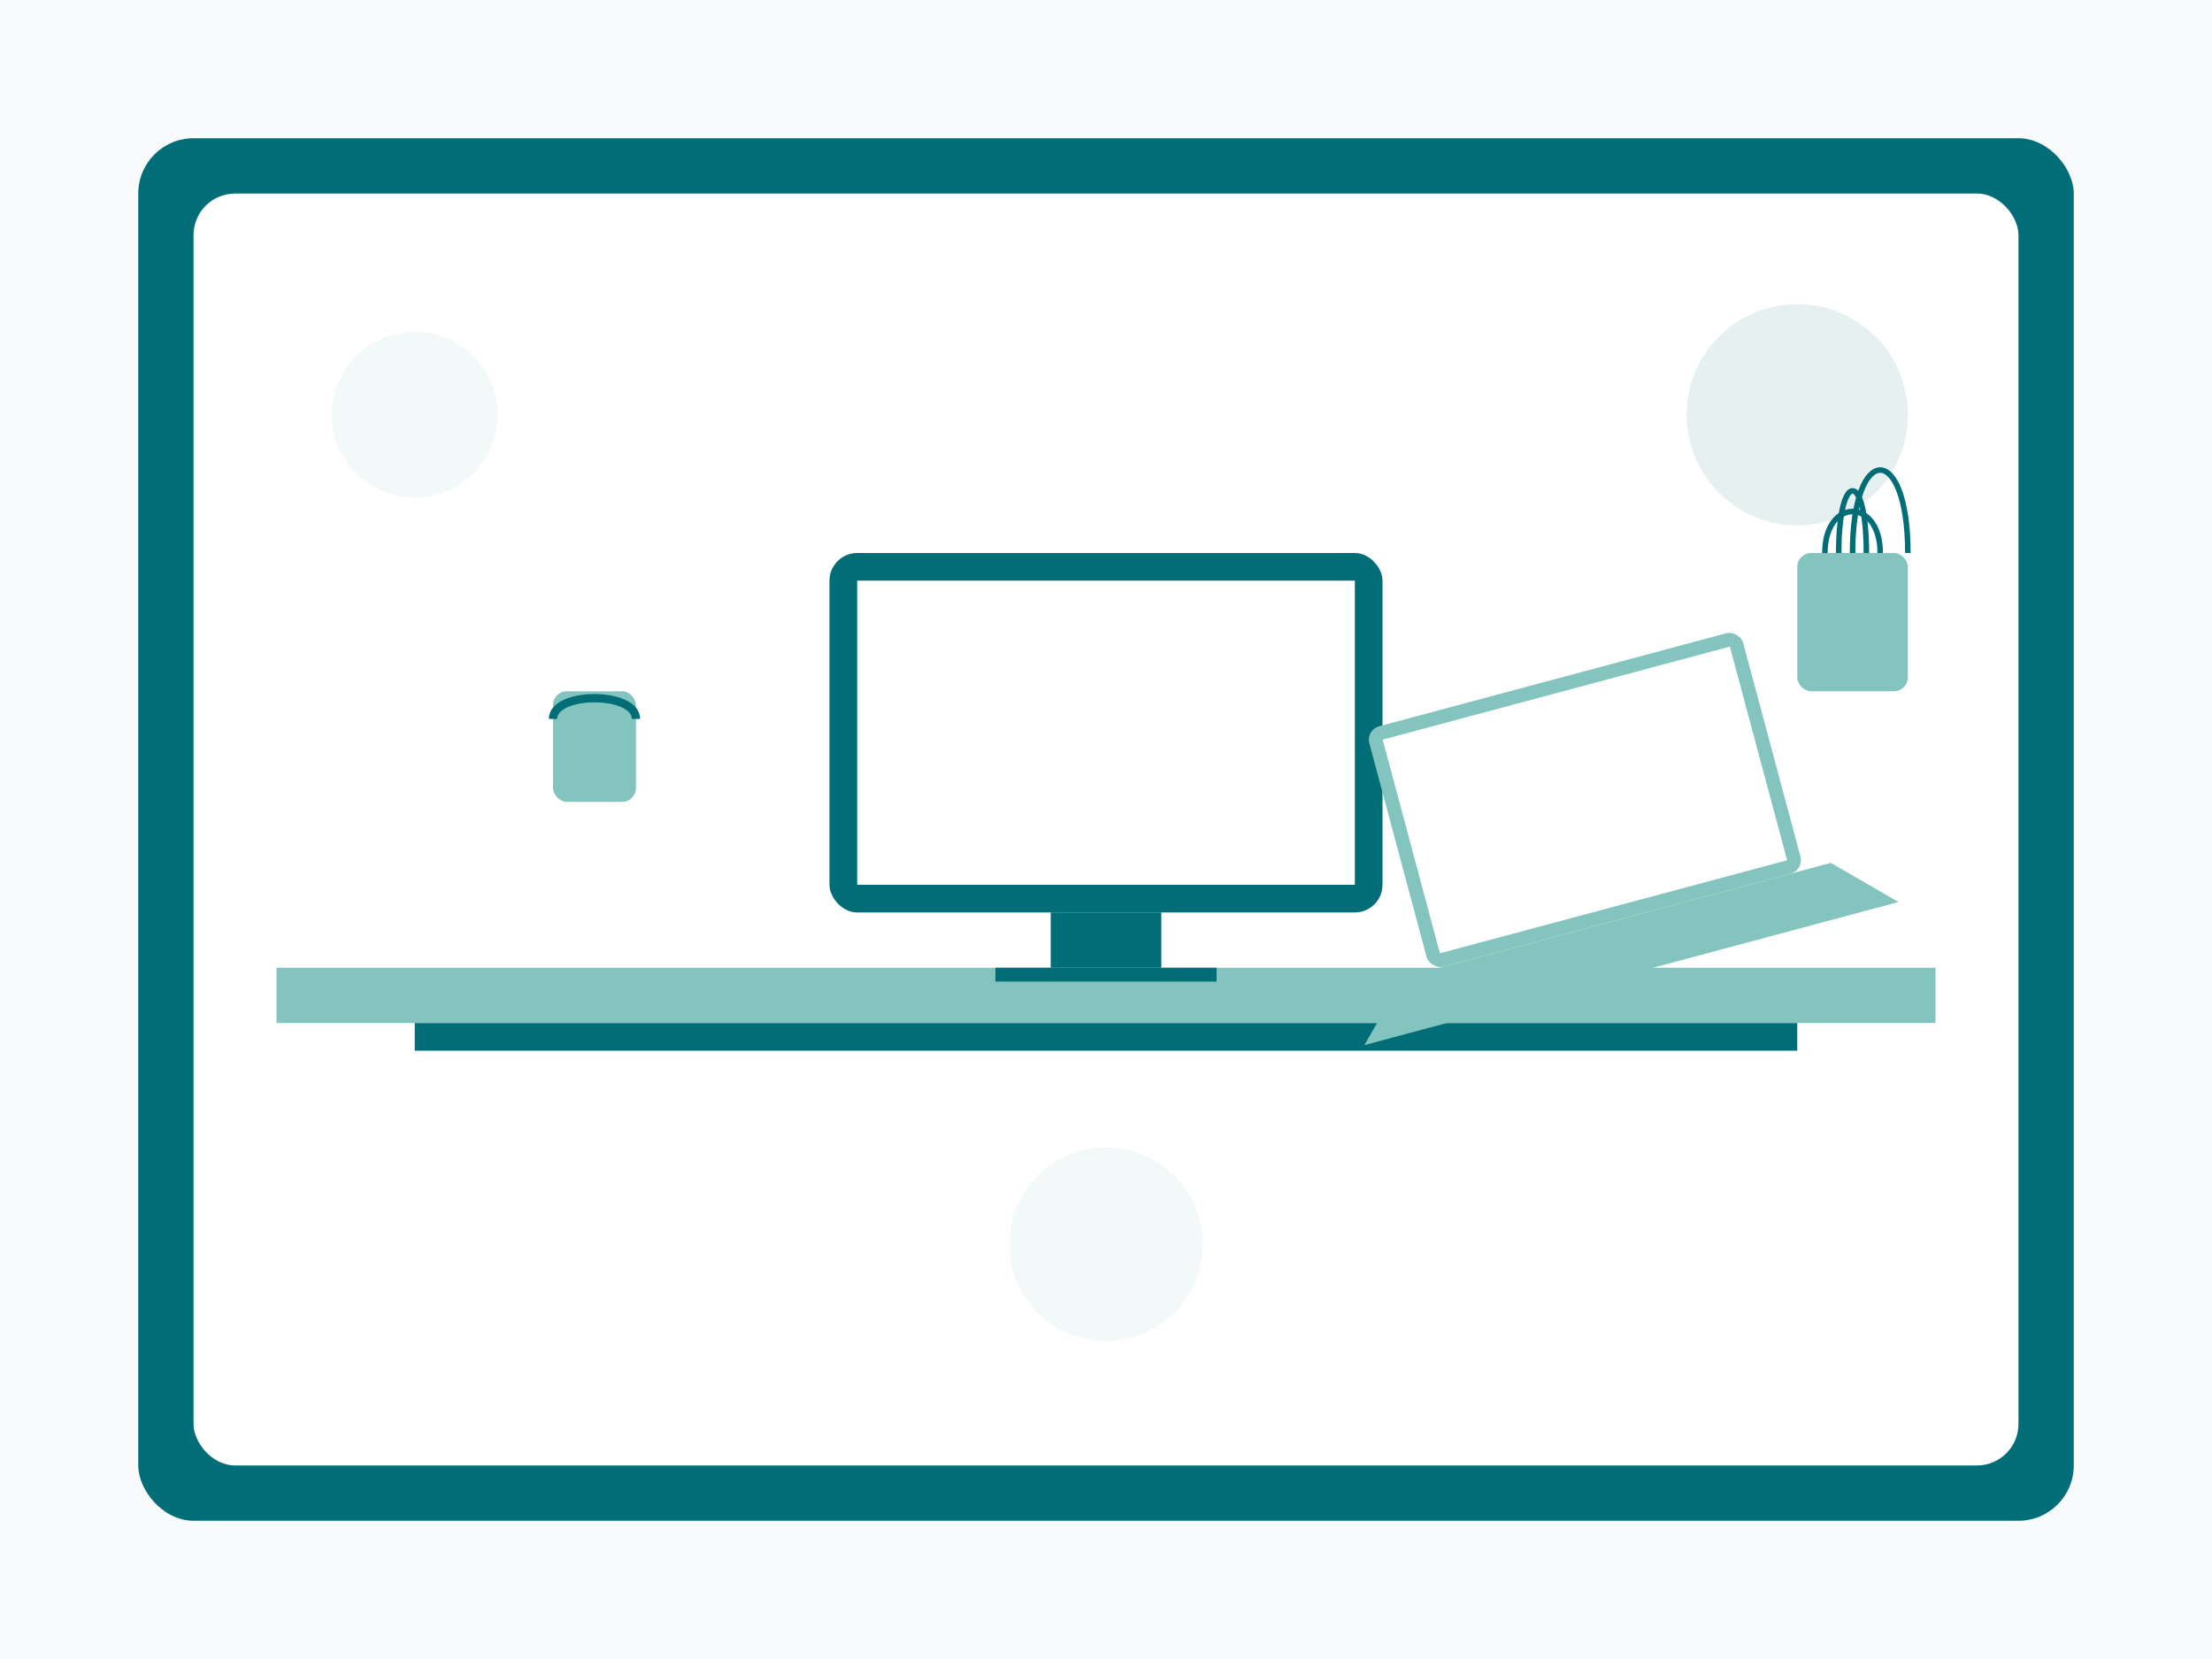 <?xml version="1.0" encoding="UTF-8"?>
<svg width="800" height="600" viewBox="0 0 800 600" fill="none" xmlns="http://www.w3.org/2000/svg">
    <!-- Background -->
    <rect width="800" height="600" fill="#F8FAFB"/>
    
    <!-- Office Window -->
    <rect x="50" y="50" width="700" height="500" rx="20" fill="#006D77"/>
    <rect x="70" y="70" width="660" height="460" rx="15" fill="#ffffff"/>
    
    <!-- Desk -->
    <rect x="100" y="350" width="600" height="20" fill="#83C5BE"/>
    <rect x="150" y="370" width="500" height="10" fill="#006D77"/>
    
    <!-- Computer Monitor -->
    <rect x="300" y="200" width="200" height="130" rx="10" fill="#006D77"/>
    <rect x="310" y="210" width="180" height="110" fill="#ffffff"/>
    <rect x="380" y="330" width="40" height="20" fill="#006D77"/>
    <rect x="360" y="350" width="80" height="5" fill="#006D77"/>
    
    <!-- Laptop -->
    <g transform="rotate(-15, 550, 280)">
        <rect x="500" y="250" width="140" height="90" rx="5" fill="#83C5BE"/>
        <rect x="505" y="255" width="130" height="80" fill="#ffffff"/>
        <path d="M490 340 L650 340 L670 360 L470 360 Z" fill="#83C5BE"/>
    </g>
    
    <!-- Coffee Cup -->
    <rect x="200" y="250" width="30" height="40" rx="5" fill="#83C5BE"/>
    <path d="M200 260 C200 250, 230 250, 230 260" stroke="#006D77" stroke-width="3" fill="none"/>
    
    <!-- Plant -->
    <rect x="650" y="200" width="40" height="50" rx="5" fill="#83C5BE"/>
    <path d="M660 200 C660 180, 680 180, 680 200" stroke="#006D77" stroke-width="2" fill="none"/>
    <path d="M665 200 C665 170, 675 170, 675 200" stroke="#006D77" stroke-width="2" fill="none"/>
    <path d="M670 200 C670 160, 690 160, 690 200" stroke="#006D77" stroke-width="2" fill="none"/>
    
    <!-- Decorative Elements -->
    <circle cx="150" cy="150" r="30" fill="#83C5BE" opacity="0.1"/>
    <circle cx="650" cy="150" r="40" fill="#006D77" opacity="0.1"/>
    <circle cx="400" cy="450" r="35" fill="#83C5BE" opacity="0.1"/>
</svg>
